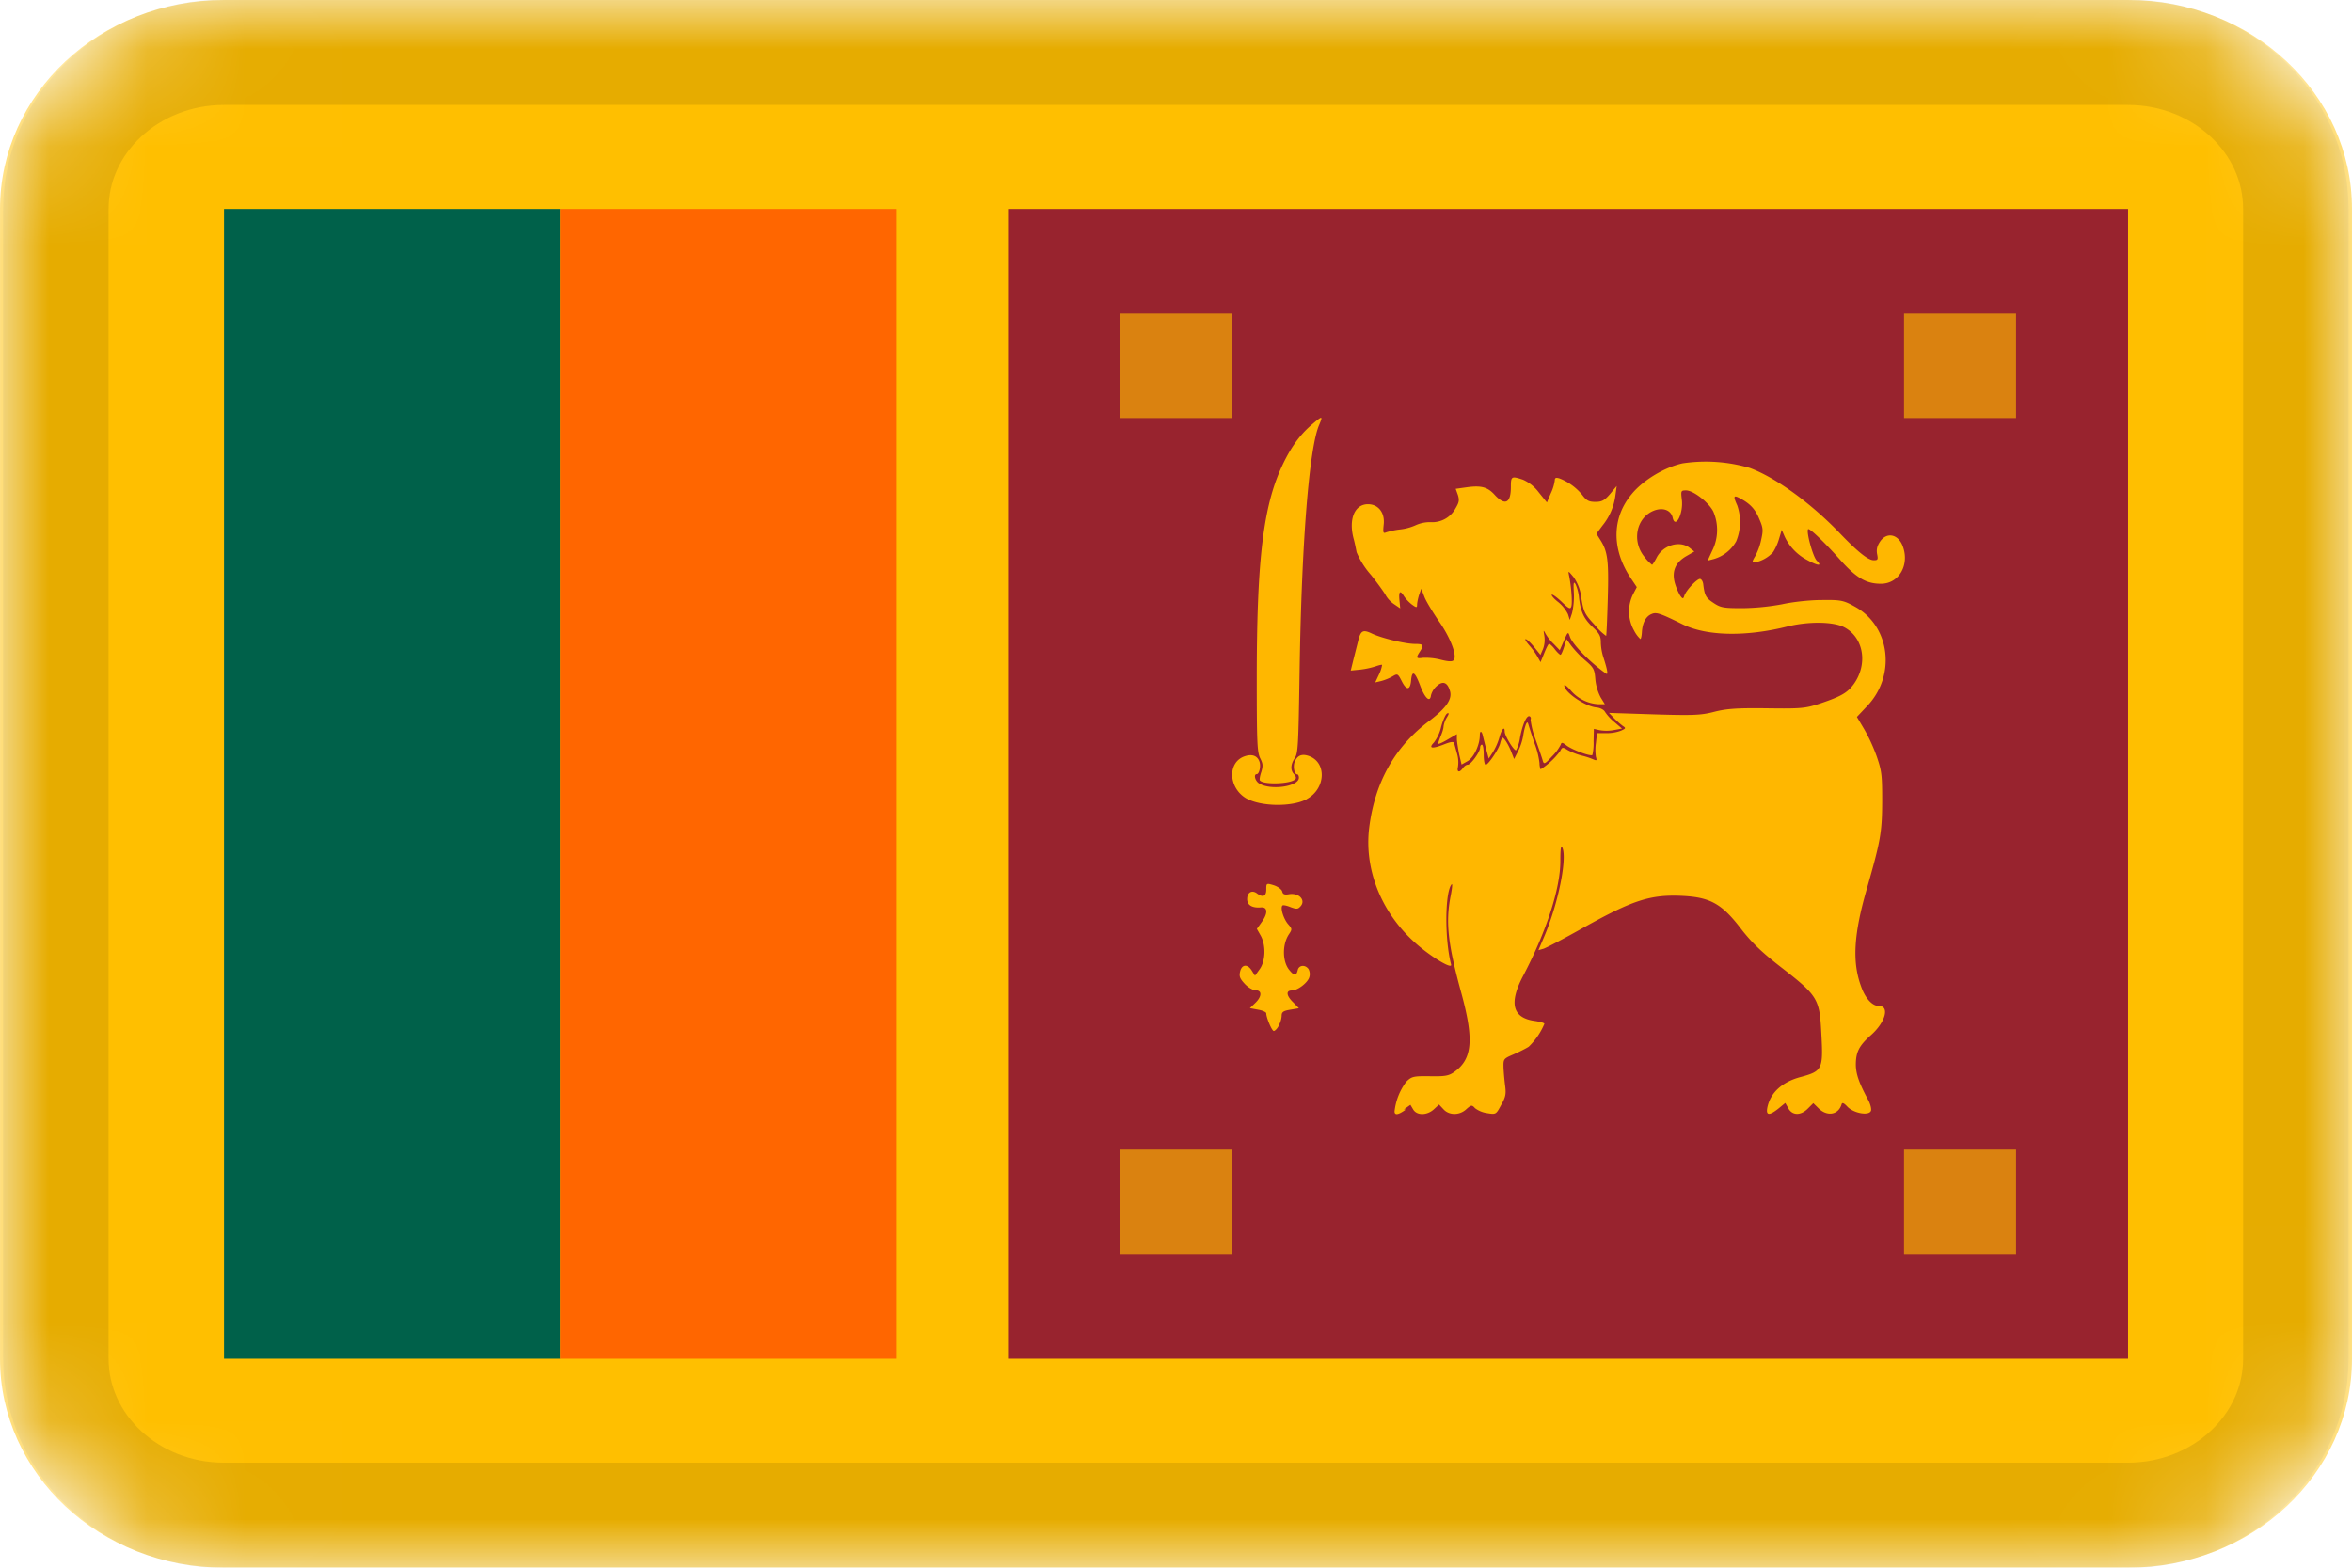 <svg width="24" height="16" fill="none" xmlns="http://www.w3.org/2000/svg"><g clip-path="url(#a)"><mask id="b" style="mask-type:alpha" maskUnits="userSpaceOnUse" x="0" y="0" width="24" height="16"><path d="M21.714 0H2.286C1.023 0 0 .955 0 2.133v11.734C0 15.045 1.023 16 2.286 16h19.428C22.977 16 24 15.045 24 13.867V2.133C24 .955 22.977 0 21.714 0Z" fill="#fff"/></mask><g mask="url(#b)"><path d="M21.714 0H2.286C1.023 0 0 .955 0 2.133v11.734C0 15.045 1.023 16 2.286 16h19.428C22.977 16 24 15.045 24 13.867V2.133C24 .955 22.977 0 21.714 0Z" fill="#FFBF00"/><path fill-rule="evenodd" clip-rule="evenodd" d="M2.286 2.133h3.429v11.734H2.286V2.133Z" fill="#00614A"/><path fill-rule="evenodd" clip-rule="evenodd" d="M5.715 2.133h3.428v11.734H5.715V2.133Z" fill="#F60"/><path fill-rule="evenodd" clip-rule="evenodd" d="M10.286 2.133h11.429v11.734H10.286V2.133Z" fill="#98232E"/><path fill-rule="evenodd" clip-rule="evenodd" d="m14.326 11.323.066-.047.028.047c.037.064.141.062.21 0l.054-.05.045.048c.057.064.165.064.233 0 .05-.045.058-.046.09-.01a.268.268 0 0 0 .123.05c.09.015.091.013.143-.084.046-.08.051-.113.041-.192a2.667 2.667 0 0 1-.017-.186c-.002-.092-.002-.093.105-.139.057-.025.126-.06.152-.077a.7.7 0 0 0 .16-.234c0-.009-.046-.022-.103-.03-.223-.032-.26-.182-.114-.459.236-.45.38-.89.38-1.171 0-.125.006-.168.02-.139.052.11-.042.576-.186.912l-.058.136.055-.016c.03-.011.21-.104.397-.21.514-.287.691-.345 1.025-.328.279.015.398.082.594.34.105.135.206.232.389.375.393.305.409.33.427.689.02.363.012.384-.211.444-.189.05-.309.16-.34.312-.016.082.02.085.115.009l.068-.056.032.056c.041.074.128.074.2 0l.054-.054.055.054c.087.085.202.066.234-.043.006-.02.023-.013.057.023.063.069.224.099.243.043.006-.02-.007-.07-.029-.11-.094-.176-.123-.26-.126-.355 0-.132.031-.196.153-.305.149-.131.195-.299.083-.299-.069 0-.14-.078-.183-.202-.092-.251-.074-.534.062-1.003.137-.48.153-.565.154-.885 0-.26-.004-.304-.052-.446a1.757 1.757 0 0 0-.13-.286l-.076-.128.099-.105c.305-.313.243-.827-.126-1.024-.11-.061-.14-.067-.336-.064-.119 0-.297.02-.4.043a2.39 2.39 0 0 1-.402.04c-.192 0-.224-.004-.297-.053-.078-.051-.092-.074-.106-.192-.003-.025-.016-.049-.03-.053-.026-.01-.149.117-.165.177-.009.028-.017.026-.042-.01a.595.595 0 0 1-.054-.13c-.03-.116.007-.204.115-.268l.085-.049-.048-.038c-.103-.079-.277-.026-.34.107-.019.035-.038.066-.044.066a.412.412 0 0 1-.075-.078c-.133-.16-.087-.399.091-.473.094-.038.177-.008.195.07.026.12.11-.038.094-.18-.011-.093-.011-.098.043-.098.073 0 .228.12.277.214a.475.475 0 0 1-.011.403l-.046.1.062-.016a.384.384 0 0 0 .229-.181.514.514 0 0 0 .011-.367c-.042-.093-.038-.107.023-.075.105.054.16.111.202.214.039.09.041.113.02.208a.621.621 0 0 1-.061.17c-.034.057-.034.066-.008.066a.34.34 0 0 0 .19-.106.547.547 0 0 0 .061-.137l.027-.09.03.069a.521.521 0 0 0 .23.239c.11.06.156.064.099.008-.04-.037-.111-.298-.09-.323.012-.015.163.128.332.318.162.181.263.239.411.239.191 0 .3-.205.217-.398-.051-.113-.162-.128-.226-.032-.03.045-.038.08-.03.126.012.058.007.064-.034.064-.057 0-.164-.085-.356-.286-.294-.304-.652-.562-.909-.656a1.592 1.592 0 0 0-.686-.047c-.183.04-.4.17-.516.31-.208.245-.21.57-.008.868l.057.085-.039.075a.396.396 0 0 0 .011.368.32.32 0 0 0 .064.087c.007 0 .014-.032.016-.07.006-.095.04-.16.096-.184.05-.023.084-.012.318.103.246.122.65.13 1.079.021.211-.051.46-.048.57.009.2.104.246.375.099.581-.064.087-.126.124-.332.194-.158.053-.194.058-.552.053-.305-.004-.415.004-.54.036-.134.035-.216.038-.614.026l-.46-.015.052.054a.887.887 0 0 0 .088.078c.034.023.034.026-.018.05a.417.417 0 0 1-.149.025h-.095l-.011.1a.483.483 0 0 0 0 .142c.011.036.008.04-.023.027a.735.735 0 0 0-.121-.04.64.64 0 0 1-.143-.056c-.053-.032-.057-.032-.078.01a.743.743 0 0 1-.2.186.193.193 0 0 1-.011-.064.839.839 0 0 0-.05-.2 5.395 5.395 0 0 1-.06-.184c-.011-.038-.015-.04-.029-.01a.614.614 0 0 0-.027.114.581.581 0 0 1-.053.16l-.04.079-.027-.069c-.027-.072-.074-.149-.091-.149-.006 0-.016.025-.023.053-.012.06-.123.224-.149.224-.011 0-.02-.046-.02-.103 0-.058-.007-.103-.019-.103-.009 0-.018.013-.018.032 0 .042-.095.173-.126.173-.015 0-.036.015-.05.035-.034.049-.063.042-.05-.011a.31.31 0 0 0-.008-.133l-.031-.112c-.005-.018-.038-.013-.11.016-.116.045-.155.038-.096-.022a.42.42 0 0 0 .074-.162c.019-.068.046-.128.062-.135.02-.007.02.003-.006.044a.24.24 0 0 0-.032.09c0 .02-.014.064-.03.101-.016.039-.027.072-.023.075.004.005.048-.015.098-.045l.091-.053v.048c0 .027.012.096.023.156l.025.106.062-.035c.063-.036.124-.165.124-.264 0-.052.022-.043.032.01l.032.128.027.1.042-.064a.622.622 0 0 0 .067-.152c.022-.083.054-.12.054-.059 0 .045.099.203.117.19a.414.414 0 0 0 .04-.132c.027-.139.07-.233.1-.213.01.008.013.02.007.032a.845.845 0 0 0 .05.2c.035.1.07.2.075.222.011.037.023.032.094-.046a.466.466 0 0 0 .089-.12c.007-.025.017-.024.057.007.057.045.251.117.266.098a.531.531 0 0 0 .012-.139l.003-.127.057.013a.401.401 0 0 0 .143 0l.087-.016-.077-.066a.486.486 0 0 1-.096-.104c-.011-.022-.05-.043-.091-.046-.118-.013-.325-.157-.325-.224 0-.014.029.007.064.048a.4.4 0 0 0 .28.143h.07l-.043-.07a.498.498 0 0 1-.054-.185c-.008-.102-.017-.118-.103-.192a1.092 1.092 0 0 1-.143-.15l-.048-.067-.025.08c-.014.045-.03.08-.036.08-.007 0-.035-.025-.058-.056a.272.272 0 0 0-.057-.058c-.008 0-.03.043-.051.096l-.038.093-.03-.053a.712.712 0 0 0-.085-.118c-.031-.036-.048-.064-.037-.064.012 0 .05.037.086.08l.065.081.026-.06a.265.265 0 0 0 .014-.132c-.011-.064-.01-.066.011-.026a.47.47 0 0 0 .084.106l.062.064.042-.096c.042-.096.043-.096.062-.04.026.077.211.266.369.375.023.017.013-.042-.031-.176a.55.55 0 0 1-.023-.142c0-.064-.014-.092-.08-.154-.094-.09-.123-.153-.142-.297a.447.447 0 0 0-.036-.144c-.02-.032-.023-.014-.017.094a.754.754 0 0 1-.019.203l-.023.068L16 6.269a.374.374 0 0 0-.097-.122c-.046-.035-.074-.07-.069-.078.006-.006.052.026.1.072.074.072.091.08.1.048.012-.037 0-.198-.022-.309-.012-.058-.012-.058.045.01a.448.448 0 0 1 .08.22c.023.136.035.16.135.267a.6.6 0 0 0 .117.113c.004-.004.011-.175.017-.378.011-.39 0-.483-.077-.603l-.039-.062.061-.082a.61.61 0 0 0 .133-.31l.013-.095-.068.082c-.057.066-.084.08-.149.08-.065 0-.091-.012-.134-.07a.56.56 0 0 0-.235-.17c-.034-.01-.046-.006-.046.022a.46.46 0 0 1-.04.13l-.04.094-.084-.104a.411.411 0 0 0-.16-.128c-.118-.039-.124-.036-.124.074 0 .163-.057.194-.16.086-.076-.086-.141-.103-.289-.083l-.114.016.023.064c.016.054.011.075-.025.136a.27.27 0 0 1-.256.14.357.357 0 0 0-.154.033.525.525 0 0 1-.16.042.793.793 0 0 0-.14.03c-.028.012-.031.001-.023-.078.015-.121-.053-.21-.16-.21-.137 0-.2.153-.146.354.011.039.023.1.03.136a.845.845 0 0 0 .146.231c.073.092.141.187.153.212a.279.279 0 0 0 .083.087l.063.043-.008-.082c-.009-.092.007-.107.046-.043.015.024.05.062.08.085.046.034.054.035.054.004 0-.02.009-.064.02-.1l.023-.064.034.088c.02.048.087.157.147.245.116.165.187.352.15.395-.014.018-.054.016-.137-.005a.623.623 0 0 0-.178-.018c-.069.01-.072 0-.03-.064.043-.067.036-.078-.05-.078-.1 0-.345-.06-.44-.106-.091-.043-.114-.032-.14.074l-.05.198-.026.106.1-.01a.823.823 0 0 0 .156-.034c.032-.011.06-.018.064-.014a.338.338 0 0 1-.03.094l-.04.085.063-.015a.506.506 0 0 0 .114-.047c.05-.03.054-.028.094.05.048.096.087.093.095-.01.01-.105.038-.089.091.05.05.135.103.182.112.103A.192.192 0 0 1 14.663 7c.06-.053.106-.036.131.047.029.085-.032.175-.205.307-.355.265-.558.627-.617 1.088-.053.416.112.847.442 1.156.158.15.409.304.393.246-.066-.254-.064-.736.005-.818.011-.013.006.037-.008.11-.055.276-.031.495.11 1.008.126.465.11.663-.07.793-.058.043-.096.05-.252.047-.169-.002-.187.002-.242.056a.617.617 0 0 0-.12.303c0 .042.038.037.114-.018l-.018-.002Zm-1.28-.853a.228.228 0 0 0 .032-.101c0-.04.015-.052.088-.064l.088-.015-.057-.059c-.071-.068-.078-.122-.016-.122.06 0 .164-.079.18-.138a.109.109 0 0 0-.009-.081c-.034-.048-.1-.04-.11.012-.014.058-.035.06-.084 0-.073-.085-.076-.264-.004-.369.032-.049.032-.053-.011-.102-.046-.055-.08-.163-.057-.189.007-.007.043 0 .08.015.055.021.076.024.098 0 .069-.064-.006-.15-.114-.13-.042.007-.06 0-.066-.028-.005-.021-.043-.05-.086-.064-.076-.023-.077-.021-.077.043 0 .071-.034.085-.095.04-.051-.038-.1-.01-.1.058 0 .062.051.093.142.085.068-.005.072.06.005.152l-.048.067.038.067c.057.1.051.265-.011.347l-.046.064-.032-.051c-.044-.072-.103-.066-.12.01-.012.05 0 .073.049.126.034.036.083.064.11.064.066 0 .064.064-.005.13l-.054.052.085.016c.046.008.082.025.082.037 0 .043.057.18.077.18.011 0 .034-.022.049-.051l-.001-.001Zm.289-2.315c.19-.103.206-.367.027-.437-.074-.028-.12-.01-.148.05-.023.048-.008.135.023.135.009 0 .017.014.017.034 0 .091-.29.133-.407.058-.041-.026-.057-.094-.023-.094.023 0 .042-.07.03-.119-.018-.066-.073-.09-.151-.064-.177.058-.171.316.008.427.149.088.473.094.626.01h-.002Zm-.118-.202c.012-.011.007-.032-.011-.05-.04-.04-.038-.099.006-.166.034-.05.037-.125.049-.88.02-1.306.097-2.287.2-2.521.04-.094.034-.096-.071-.006-.137.115-.24.267-.332.48-.173.406-.234.952-.234 2.117 0 .66.005.746.034.81.03.058.031.08.012.143-.014.04-.02.08-.014.085.039.047.32.036.362-.013Z" fill="#FFB700"/><path fill-rule="evenodd" clip-rule="evenodd" d="M11.429 3.2h1.143v1.066h-1.143V3.2Zm8 0h1.143v1.066h-1.143V3.2Zm-8 8.533h1.143V12.8h-1.143v-1.067Zm8 0h1.143V12.8h-1.143v-1.067Z" fill="#DA8210"/><path d="M21.714.533H2.286C1.339.533.57 1.25.57 2.133v11.733c0 .884.768 1.6 1.715 1.6h19.428c.947 0 1.714-.716 1.714-1.6V2.133c0-.883-.767-1.6-1.714-1.6Z" stroke="#000" stroke-opacity=".1" stroke-width="1.076"/></g></g><defs><clipPath id="a"><path fill="#fff" d="M0 0h24v16H0z"/></clipPath></defs></svg>